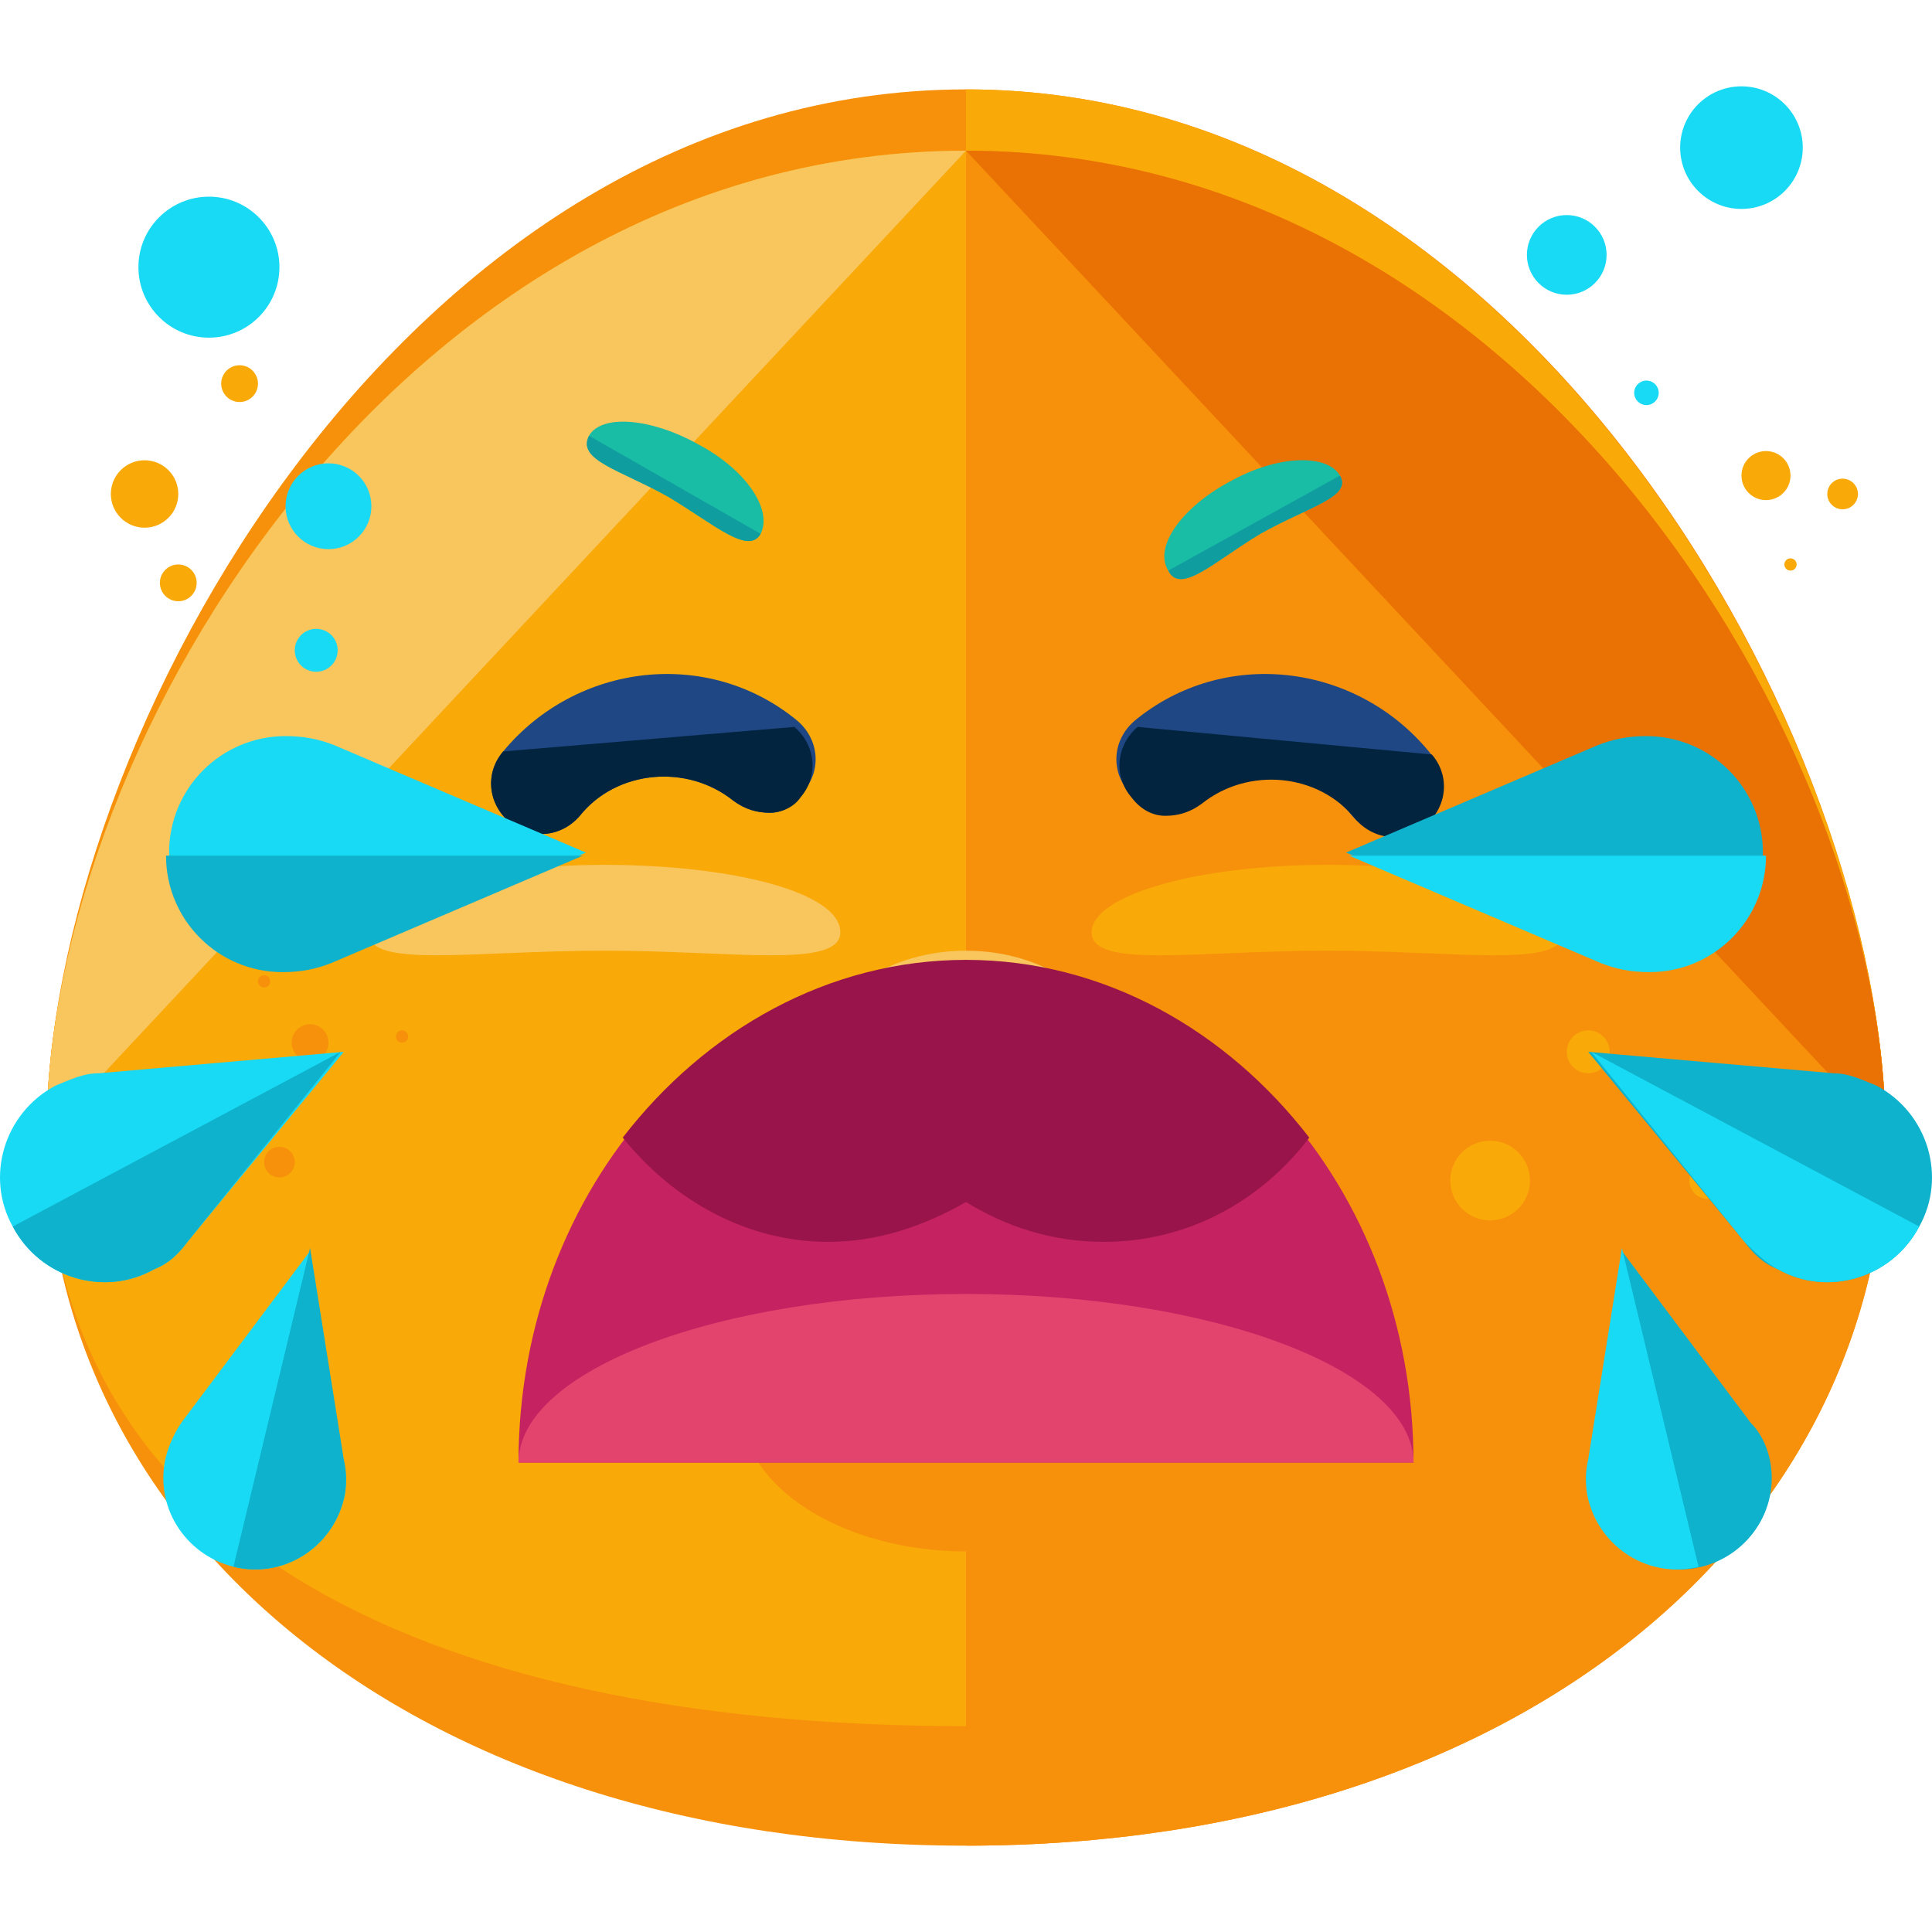 <?xml version="1.0" encoding="iso-8859-1"?>
<!-- Generator: Adobe Illustrator 19.0.0, SVG Export Plug-In . SVG Version: 6.00 Build 0)  -->
<svg version="1.1" id="Layer_1" xmlns="http://www.w3.org/2000/svg" xmlns:xlink="http://www.w3.org/1999/xlink" x="0px" y="0px"
	 viewBox="0 0 504.264 504.264" style="enable-background:new 0 0 504.264 504.264;" xml:space="preserve">
<g>
	<path style="fill:#F7910B;" d="M492.132,296.132c0,102.4-94.4,185.6-240,185.6s-240-83.2-240-185.6c0-103.2,94.4-256.8,240-256.8
		S492.132,192.932,492.132,296.132z"/>
	<path style="fill:#F7910B;" d="M492.132,296.132c0,102.4-94.4,154.4-240,154.4s-240-51.2-240-154.4s94.4-272.8,240-272.8
		S492.132,192.932,492.132,296.132z"/>
</g>
<g>
	<path style="fill:#F9A908;" d="M252.132,23.332c145.6,0,240,170.4,240,272.8s-94.4,154.4-240,154.4"/>
	<path style="fill:#F9A908;" d="M492.132,296.132c0,102.4-94.4,154.4-240,154.4s-240-51.2-240-154.4s94.4-256.8,240-256.8
		S492.132,192.932,492.132,296.132z"/>
</g>
<path style="fill:#F9C55D;" d="M12.132,296.132c0-103.2,94.4-256.8,240-256.8"/>
<path style="fill:#F7910B;" d="M252.132,39.332c145.6,0,240,154.4,240,256.8s-94.4,185.6-240,185.6"/>
<path style="fill:#EA7103;" d="M252.132,39.332c145.6,0,240,154.4,240,256.8"/>
<path style="fill:#19BCA4;" d="M198.532,139.332c-3.2,5.6-12-2.4-24-9.6c-12.8-7.2-24-9.6-20.8-16c3.2-5.6,16-4.8,28.8,2.4
	C194.532,122.532,201.732,132.932,198.532,139.332z"/>
<path style="fill:#109DA0;" d="M198.532,139.332c-3.2,5.6-12-2.4-24-9.6c-12.8-7.2-24-9.6-20.8-16"/>
<path style="fill:#19BCA4;" d="M304.932,148.932c3.2,6.4,12-2.4,24-9.6c12.8-7.2,24-9.6,20.8-15.2c-3.2-5.6-16-5.6-28.8,1.6
	C308.932,132.132,300.932,142.532,304.932,148.932z"/>
<path style="fill:#109DA0;" d="M304.932,148.932c3.2,6.4,12-2.4,24-9.6c12.8-7.2,24-9.6,20.8-15.2"/>
<path style="fill:#F9C55D;" d="M219.332,243.332c0,9.6-28,4.8-61.6,4.8c-34.4,0-61.6,4.8-61.6-4.8c0-9.6,28-17.6,61.6-17.6
	C191.332,225.732,219.332,232.932,219.332,243.332z"/>
<path style="fill:#F9A908;" d="M408.132,243.332c0,9.6-28,4.8-61.6,4.8c-34.4,0-61.6,4.8-61.6-4.8c0-9.6,27.2-17.6,61.6-17.6
	C380.932,225.732,408.132,232.932,408.132,243.332z"/>
<path style="fill:#F9C55D;" d="M210.532,281.732c0-18.4,18.4-33.6,41.6-33.6s41.6,15.2,41.6,33.6"/>
<g>
	<circle style="fill:#F7910B;" cx="80.932" cy="272.132" r="4.8"/>
	<circle style="fill:#F7910B;" cx="45.732" cy="287.332" r="8.8"/>
	<circle style="fill:#F7910B;" cx="68.932" cy="256.132" r="1.6"/>
	<circle style="fill:#F7910B;" cx="104.932" cy="270.532" r="1.6"/>
</g>
<g>
	<circle style="fill:#F9A908;" cx="414.532" cy="274.532" r="5.6"/>
	<circle style="fill:#F9A908;" cx="434.532" cy="285.732" r="1.6"/>
	<circle style="fill:#F9A908;" cx="392.132" cy="216.132" r="2.4"/>
	<circle style="fill:#F9A908;" cx="388.932" cy="308.132" r="10.4"/>
	<circle style="fill:#F9A908;" cx="445.732" cy="308.132" r="4.8"/>
</g>
<g>
	<circle style="fill:#F7910B;" cx="72.932" cy="303.332" r="4"/>
	<circle style="fill:#F7910B;" cx="79.332" cy="236.932" r="3.2"/>
</g>
<g>
	<circle style="fill:#F9A908;" cx="37.732" cy="128.932" r="8.8"/>
	<circle style="fill:#F9A908;" cx="62.532" cy="100.132" r="4.8"/>
	<circle style="fill:#F9A908;" cx="467.332" cy="147.332" r="1.6"/>
	<circle style="fill:#F9A908;" cx="460.932" cy="124.132" r="6.4"/>
	<circle style="fill:#F9A908;" cx="480.932" cy="128.932" r="4"/>
	<circle style="fill:#F9A908;" cx="46.532" cy="152.132" r="4.8"/>
</g>
<path style="fill:#1E4784;" d="M200.932,212.132c-3.2,0-6.4-0.8-9.6-3.2c-12-9.6-30.4-8-40,4c-4.8,5.6-12.8,6.4-18.4,1.6
	c-5.6-4.8-6.4-12.8-1.6-18.4c19.2-23.2,53.6-27.2,76.8-8c5.6,4.8,6.4,12.8,1.6,18.4
	C207.332,210.532,204.132,212.132,200.932,212.132z"/>
<path style="fill:#02243E;" d="M207.332,189.732c5.6,4.8,6.4,12.8,1.6,18.4c-1.6,2.4-4.8,4-8,4s-6.4-0.8-9.6-3.2
	c-12-9.6-30.4-8-40,4c-4.8,5.6-12.8,6.4-18.4,1.6c-5.6-4.8-6.4-12.8-1.6-18.4"/>
<path style="fill:#1E4784;" d="M303.332,212.132c3.2,0,6.4-0.8,9.6-3.2c12-9.6,30.4-8,40,4c4.8,5.6,12.8,6.4,18.4,1.6
	c5.6-4.8,6.4-12.8,1.6-18.4c-19.2-23.2-53.6-27.2-76.8-8c-5.6,4.8-6.4,12.8-1.6,18.4
	C296.932,210.532,300.132,212.132,303.332,212.132z"/>
<path style="fill:#02243E;" d="M296.932,189.732c-5.6,4.8-6.4,12.8-1.6,18.4c2.4,3.2,5.6,4.8,8.8,4.8c3.2,0,6.4-0.8,9.6-3.2
	c12-9.6,30.4-8,40,4c4.8,5.6,12.8,6.4,18.4,1.6c5.6-4.8,6.4-12.8,1.6-18.4"/>
<path style="fill:#19DAF4;" d="M86.532,250.532L86.532,250.532l66.4-28l-65.6-28l0,0c-4-1.6-8-2.4-12.8-2.4
	c-16.8,0-30.4,13.6-30.4,30.4s13.6,30.4,30.4,30.4C78.532,253.732,82.532,252.932,86.532,250.532z"/>
<path style="fill:#0EB2CC;" d="M43.332,223.332c0,16.8,13.6,30.4,30.4,30.4c4.8,0,8.8-0.8,12.8-2.4l0,0l65.6-28"/>
<path style="fill:#19DAF4;" d="M48.932,324.132L48.932,324.132l40.8-49.6l-64,5.6l0,0c-4,0-7.2,1.6-11.2,3.2
	c-13.6,7.2-18.4,24-11.2,36.8c7.2,13.6,24,18.4,36.8,11.2C44.132,329.732,46.532,327.332,48.932,324.132z"/>
<path style="fill:#0EB2CC;" d="M3.332,320.132c7.2,13.6,24,18.4,36.8,11.2c4-1.6,6.4-4,8.8-7.2l0,0l40-49.6"/>
<path style="fill:#19DAF4;" d="M89.732,381.732L89.732,381.732l-8.8-55.2l-33.6,44.8l0,0c-1.6,2.4-3.2,5.6-4,8.8
	c-3.2,12.8,4.8,25.6,17.6,28.8c12.8,3.2,25.6-4.8,28.8-17.6C90.532,388.132,90.532,384.932,89.732,381.732z"/>
<g>
	<path style="fill:#0EB2CC;" d="M60.932,408.932c12.8,3.2,25.6-4.8,28.8-17.6c0.8-3.2,0.8-7.2,0-10.4l0,0l-8.8-55.2"/>
	<path style="fill:#0EB2CC;" d="M417.732,250.532L417.732,250.532l-66.4-28l65.6-28l0,0c4-1.6,8-2.4,12.8-2.4
		c16.8,0,30.4,13.6,30.4,30.4s-13.6,30.4-30.4,30.4C425.732,253.732,421.732,252.932,417.732,250.532z"/>
</g>
<path style="fill:#19DAF4;" d="M460.932,223.332c0,16.8-13.6,30.4-30.4,30.4c-4.8,0-8.8-0.8-12.8-2.4l0,0l-65.6-28"/>
<path style="fill:#0EB2CC;" d="M455.332,324.132L455.332,324.132l-40.8-49.6l64,5.6l0,0c4,0,7.2,1.6,11.2,3.2
	c13.6,7.2,18.4,24,11.2,36.8c-7.2,13.6-24,18.4-36.8,11.2C460.132,329.732,457.732,327.332,455.332,324.132z"/>
<path style="fill:#19DAF4;" d="M500.932,320.132c-7.2,13.6-24,18.4-36.8,11.2c-3.2-1.6-6.4-4.8-8.8-7.2l0,0l-40-49.6"/>
<path style="fill:#0EB2CC;" d="M414.532,381.732L414.532,381.732l8.8-55.2l33.6,44.8l0,0c2.4,2.4,4,5.6,4.8,8.8
	c3.2,12.8-4.8,25.6-17.6,28.8c-12.8,3.2-25.6-4.8-28.8-17.6C413.732,388.132,413.732,384.932,414.532,381.732z"/>
<path style="fill:#19DAF4;" d="M443.332,408.932c-12.8,3.2-25.6-4.8-28.8-17.6c-0.8-3.2-0.8-7.2,0-10.4l0,0l8.8-55.2"/>
<path style="fill:#F7910B;" d="M310.532,368.132c0,20.8-26.4,36.8-58.4,36.8s-58.4-16.8-58.4-36.8"/>
<path style="fill:#C42260;" d="M135.332,381.732c0-72,52-130.4,116.8-130.4s116.8,58.4,116.8,130.4"/>
<path style="fill:#E2446E;" d="M135.332,381.732c0-24,52-44,116.8-44s116.8,20,116.8,44"/>
<path style="fill:#99144A;" d="M252.132,250.532c-36,0-68,18.4-89.6,46.4c13.6,16.8,32.8,27.2,53.6,27.2c12.8,0,24.8-4,36-10.4
	c10.4,6.4,22.4,10.4,36,10.4c21.6,0,40.8-10.4,53.6-27.2C320.132,268.932,288.132,250.532,252.132,250.532z"/>
<g>
	<circle style="fill:#19DAF4;" cx="408.932" cy="66.532" r="10.4"/>
	<circle style="fill:#19DAF4;" cx="429.732" cy="102.532" r="3.2"/>
	<circle style="fill:#19DAF4;" cx="454.532" cy="38.532" r="16"/>
	<circle style="fill:#19DAF4;" cx="54.532" cy="69.732" r="18.4"/>
	<circle style="fill:#19DAF4;" cx="82.532" cy="169.732" r="5.6"/>
	<circle style="fill:#19DAF4;" cx="85.732" cy="132.132" r="11.2"/>
</g>
<g>
</g>
<g>
</g>
<g>
</g>
<g>
</g>
<g>
</g>
<g>
</g>
<g>
</g>
<g>
</g>
<g>
</g>
<g>
</g>
<g>
</g>
<g>
</g>
<g>
</g>
<g>
</g>
<g>
</g>
</svg>
